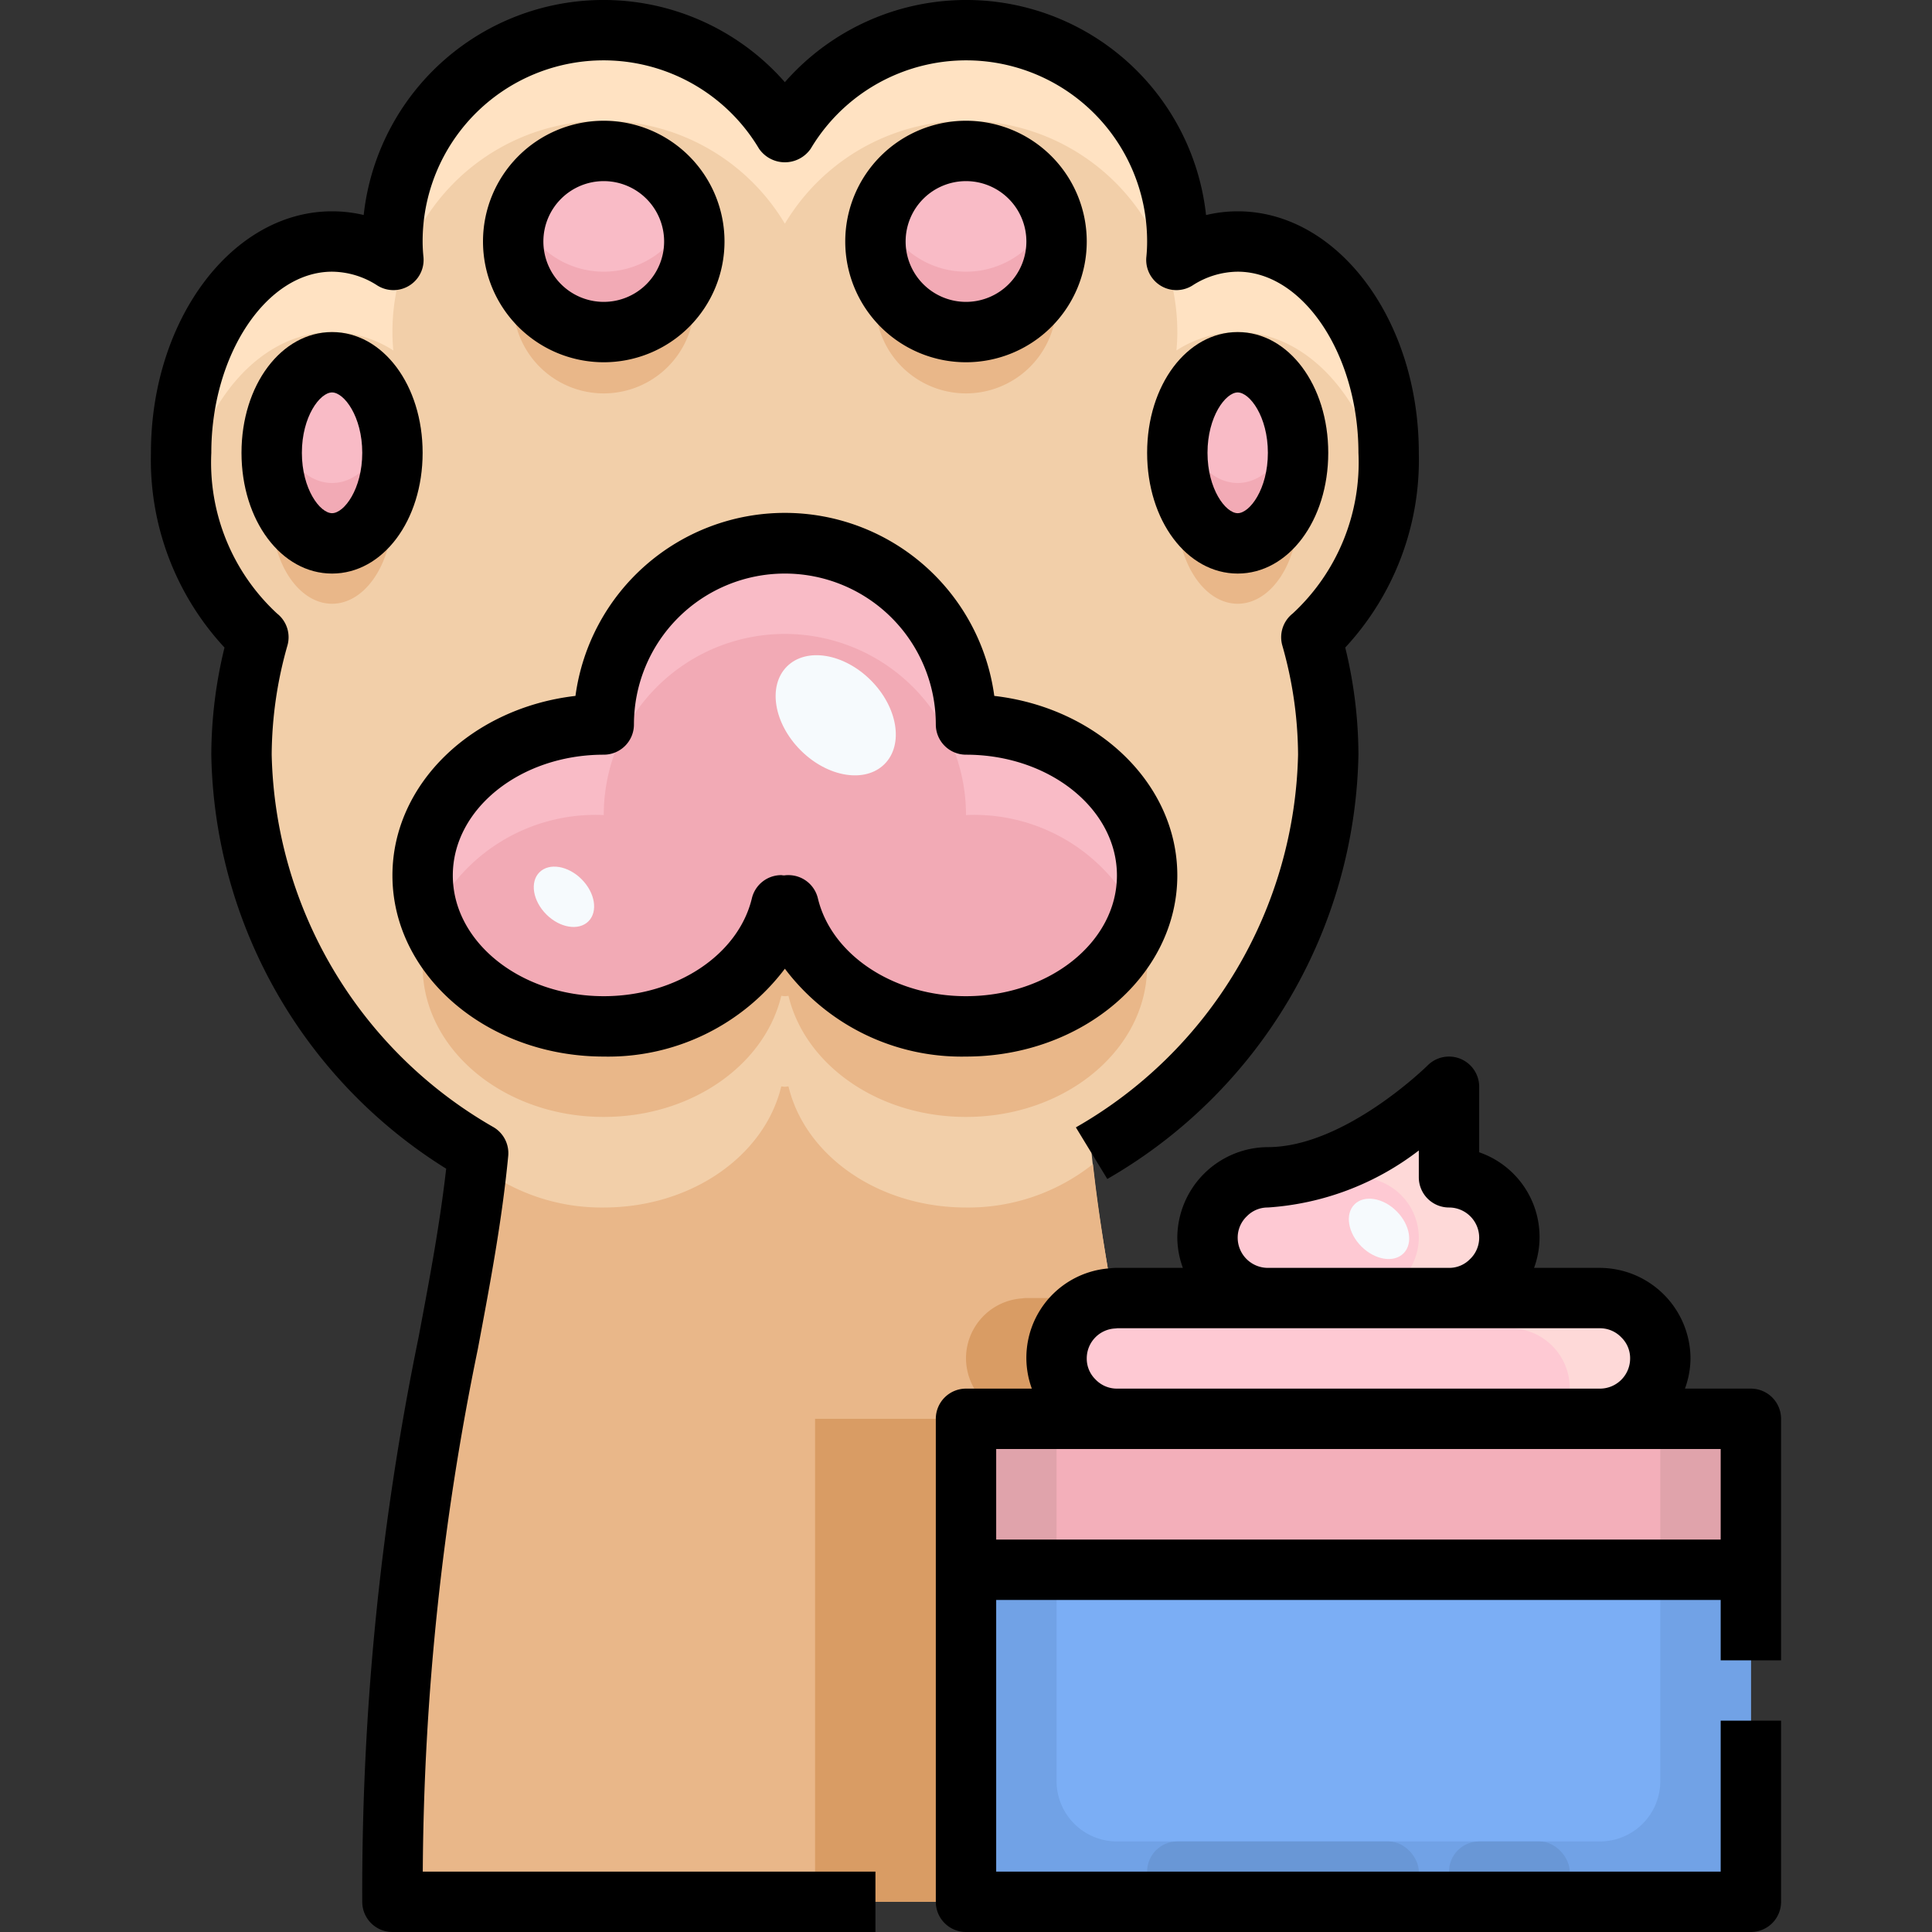 <svg xmlns="http://www.w3.org/2000/svg" viewBox="0 0 64 64"><rect x="0" y="0" width="64" height="64" fill="#333333" stroke="none"/><title>16-paw care</title><g id="_16-paw_care" data-name="16-paw care"><ellipse cx="41" cy="15" rx="2" ry="3" style="fill:#f9bbc6"/><path d="M11,16c-.866,0-1.6-.836-1.877-2A4.285,4.285,0,0,0,9,15c0,1.66.9,3,2,3s2-1.34,2-3a4.285,4.285,0,0,0-.123-1C12.6,15.164,11.866,16,11,16Z" style="fill:#f2aab5"/><ellipse cx="11" cy="15" rx="2" ry="3" style="fill:#f9bbc6"/><circle cx="20" cy="8" r="3" style="fill:#f9bbc6"/><circle cx="32" cy="8" r="3" style="fill:#f9bbc6"/><path d="M32,24c3.31,0,6,2.24,6,5s-2.69,5-6,5c-2.91,0-5.33-1.72-5.88-4.01-.04,0-.08.01-.12.01s-.08-.01-.12-.01C25.33,32.28,22.91,34,20,34c-3.31,0-6-2.24-6-5s2.69-5,6-5a6,6,0,0,1,12,0Z" style="fill:#f2aab5"/><path d="M48,39a2.006,2.006,0,0,1,2,2,2.015,2.015,0,0,1-2,2H42a2.006,2.006,0,0,1-2-2,2.015,2.015,0,0,1,2-2c3,0,6-3,6-3Z" style="fill:#fec9d3"/><path d="M54.41,43.59A1.955,1.955,0,0,1,55,45a2.006,2.006,0,0,1-2,2H37a2.015,2.015,0,0,1-2-2,1.993,1.993,0,0,1,1.87-1.99A.57.57,0,0,1,37,43H53A1.955,1.955,0,0,1,54.41,43.59Z" style="fill:#fec9d3"/><polygon points="58 47 58 52 32 52 32 47 37 47 53 47 58 47" style="fill:#f3afba"/><rect x="32" y="52" width="26" height="11" style="fill:#7baef5"/><path d="M43,15c0-1.66-.9-3-2-3s-2,1.34-2,3,.9,3,2,3S43,16.66,43,15ZM11,12c-1.1,0-2,1.34-2,3s.9,3,2,3,2-1.34,2-3S12.1,12,11,12ZM35,45a2.015,2.015,0,0,0,2,2H32V63H13c0-12.91,2.22-18.41,2.84-24.8A15.575,15.575,0,0,1,8,25a14.285,14.285,0,0,1,.56-3.89A7.787,7.787,0,0,1,6,15c0-3.87,2.24-7,5-7a3.8,3.8,0,0,1,2.03.61C13.01,8.41,13,8.2,13,8A6.994,6.994,0,0,1,26,4.41,6.994,6.994,0,0,1,39,8c0,.2-.01.41-.03.61A3.8,3.8,0,0,1,41,8c2.76,0,5,3.13,5,7a7.787,7.787,0,0,1-2.56,6.11A14.285,14.285,0,0,1,44,25a15.575,15.575,0,0,1-7.84,13.2c.16,1.62.42,3.17.71,4.81A1.993,1.993,0,0,0,35,45Zm3-16c0-2.76-2.69-5-6-5a6,6,0,0,0-12,0c-3.31,0-6,2.24-6,5s2.69,5,6,5c2.91,0,5.33-1.72,5.88-4.01.04,0,.08.01.12.01s.08-.01.12-.01C26.67,32.28,29.09,34,32,34,35.31,34,38,31.76,38,29ZM35,8a3,3,0,1,0-3,3A3,3,0,0,0,35,8ZM23,8a3,3,0,1,0-3,3A3,3,0,0,0,23,8Z" style="fill:#f2cfa9"/><path d="M26.12,35.99c-.04,0-.08.01-.12.01s-.08-.01-.12-.01C25.33,38.28,22.91,40,20,40a6.635,6.635,0,0,1-4.2-1.435C15.132,44.8,13,50.338,13,63H32V47h5a2.015,2.015,0,0,1-2-2,1.993,1.993,0,0,1,1.87-1.99c-.268-1.516-.5-2.959-.664-4.448A6.64,6.64,0,0,1,32,40C29.09,40,26.67,38.28,26.12,35.99Z" style="fill:#e9b789"/><path d="M41,18c-.866,0-1.6-.836-1.877-2A4.285,4.285,0,0,0,39,17c0,1.66.9,3,2,3s2-1.34,2-3a4.285,4.285,0,0,0-.123-1C42.6,17.164,41.866,18,41,18Z" style="fill:#e9b789"/><path d="M32,9a2.986,2.986,0,0,1-2.817-2,3,3,0,1,0,5.634,0A2.986,2.986,0,0,1,32,9Z" style="fill:#f2aab5"/><path d="M20,9a2.986,2.986,0,0,1-2.817-2,3,3,0,1,0,5.634,0A2.986,2.986,0,0,1,20,9Z" style="fill:#f2aab5"/><path d="M20,27a6,6,0,0,1,12,0,5.989,5.989,0,0,1,5.724,3.5A4.228,4.228,0,0,0,38,29c0-2.76-2.69-5-6-5a6,6,0,0,0-12,0c-3.31,0-6,2.24-6,5a4.228,4.228,0,0,0,.276,1.5A5.989,5.989,0,0,1,20,27Z" style="fill:#f9bbc6"/><path d="M48,39V36a13.644,13.644,0,0,1-3,2.162V39a2.006,2.006,0,0,1,2,2,2.015,2.015,0,0,1-2,2h3a2.015,2.015,0,0,0,2-2A2.006,2.006,0,0,0,48,39Z" style="fill:#fed9d8"/><path d="M54.41,43.59A1.955,1.955,0,0,0,53,43H37a.57.57,0,0,0-.13.01,1.983,1.983,0,0,0-1.594.99H50a1.985,1.985,0,0,1,1.721,3H53a2.006,2.006,0,0,0,2-2A1.955,1.955,0,0,0,54.41,43.59Z" style="fill:#fed9d8"/><polygon points="27 47 27 52 27 63 32 63 32 52 32 47 27 47" style="fill:#d99c64"/><path d="M11,11a3.8,3.8,0,0,1,2.03.61c-.02-.2-.03-.41-.03-.61A6.994,6.994,0,0,1,26,7.41,6.994,6.994,0,0,1,39,11c0,.2-.01.41-.03.61A3.8,3.8,0,0,1,41,11c2.385,0,4.379,2.34,4.877,5.473A9.565,9.565,0,0,0,46,15c0-3.87-2.24-7-5-7a3.8,3.8,0,0,0-2.03.61c.02-.2.03-.41.03-.61A6.994,6.994,0,0,0,26,4.41,6.994,6.994,0,0,0,13,8c0,.2.01.41.03.61A3.8,3.8,0,0,0,11,8c-2.76,0-5,3.13-5,7a9.565,9.565,0,0,0,.123,1.473C6.621,13.34,8.615,11,11,11Z" style="fill:#ffe2c2"/><path d="M32,11a2.986,2.986,0,0,1-2.817-2,3,3,0,1,0,5.634,0A2.986,2.986,0,0,1,32,11Z" style="fill:#e9b789"/><path d="M20,11a2.986,2.986,0,0,1-2.817-2,3,3,0,1,0,5.634,0A2.986,2.986,0,0,1,20,11Z" style="fill:#e9b789"/><path d="M41,16c-.866,0-1.6-.836-1.877-2A4.285,4.285,0,0,0,39,15c0,1.66.9,3,2,3s2-1.34,2-3a4.285,4.285,0,0,0-.123-1C42.6,15.164,41.866,16,41,16Z" style="fill:#f2aab5"/><path d="M11,16c-.866,0-1.6-.836-1.877-2A4.285,4.285,0,0,0,9,15c0,1.66.9,3,2,3s2-1.34,2-3a4.285,4.285,0,0,0-.123-1C12.6,15.164,11.866,16,11,16Z" style="fill:#f2aab5"/><path d="M11,18c-.866,0-1.6-.836-1.877-2A4.285,4.285,0,0,0,9,17c0,1.66.9,3,2,3s2-1.34,2-3a4.285,4.285,0,0,0-.123-1C12.6,17.164,11.866,18,11,18Z" style="fill:#e9b789"/><path d="M32,34c-2.91,0-5.33-1.72-5.88-4.01-.04,0-.08.01-.12.01s-.08-.01-.12-.01C25.33,32.28,22.91,34,20,34a5.989,5.989,0,0,1-5.724-3.5A4.228,4.228,0,0,0,14,32c0,2.76,2.69,5,6,5,2.91,0,5.33-1.72,5.88-4.01.04,0,.08.01.12.01s.08-.01.12-.01C26.67,35.28,29.09,37,32,37c3.31,0,6-2.24,6-5a4.228,4.228,0,0,0-.276-1.5A5.989,5.989,0,0,1,32,34Z" style="fill:#e9b789"/><rect x="32" y="47" width="3" height="5" style="fill:#e0a3ab"/><rect x="55" y="47" width="3" height="5" style="fill:#e0a3ab"/><path d="M55,59a2,2,0,0,1-2,2H37a2,2,0,0,1-2-2V52H32V63H58V52H55Z" style="fill:#71a2e6"/><path d="M35,45a1.993,1.993,0,0,1,1.87-1.99A.57.57,0,0,1,37,43H34a.57.57,0,0,0-.13.01A1.993,1.993,0,0,0,32,45a2.015,2.015,0,0,0,2,2h3a2.015,2.015,0,0,1-2-2Z" style="fill:#d99c64"/><rect x="38" y="61" width="9" height="2" rx="1" ry="1" style="fill:#6997d6"/><rect x="48" y="61" width="4" height="2" rx="1" ry="1" style="fill:#6997d6"/><ellipse cx="27.684" cy="23.695" rx="1.642" ry="2.286" transform="translate(-8.645 26.528) rotate(-45.02)" style="fill:#f6fafd"/><ellipse cx="18.682" cy="29.708" rx="0.825" ry="1.148" transform="translate(-15.538 21.923) rotate(-45.02)" style="fill:#f6fafd"/><ellipse cx="45.682" cy="40.708" rx="0.825" ry="1.148" transform="translate(-15.404 44.246) rotate(-45.02)" style="fill:#f6fafd"/><path d="M58,46H55.816A2.966,2.966,0,0,0,56,45a3.015,3.015,0,0,0-3-3H50.818A2.968,2.968,0,0,0,49,38.171V36a1,1,0,0,0-1.706-.708C47.267,35.319,44.543,38,42,38a3.015,3.015,0,0,0-3,3,2.966,2.966,0,0,0,.184,1H37a1.638,1.638,0,0,0-.252.016A2.971,2.971,0,0,0,34.181,46H32a1,1,0,0,0-1,1V63a1,1,0,0,0,1,1H58a1,1,0,0,0,1-1V57H57v5H33V53H57v2h2V47A1,1,0,0,0,58,46ZM41,41a.977.977,0,0,1,.307-.713A.959.959,0,0,1,42,40a9.185,9.185,0,0,0,5-1.889V39a1,1,0,0,0,1,1,1,1,0,0,1,1,1,.977.977,0,0,1-.307.713A.959.959,0,0,1,48,42H42A1,1,0,0,1,41,41Zm-4.713,4.693A.959.959,0,0,1,36,45a.991.991,0,0,1,.929-.992A.792.792,0,0,0,37.01,44H53a.977.977,0,0,1,.713.307A.959.959,0,0,1,54,45a1,1,0,0,1-1,1H37A.977.977,0,0,1,36.287,45.693ZM33,48H57v3H33Z"/><path d="M20,35a7.333,7.333,0,0,0,6-2.91A7.333,7.333,0,0,0,32,35c3.859,0,7-2.691,7-6,0-3.037-2.645-5.553-6.063-5.947a7,7,0,0,0-13.874,0C15.645,23.447,13,25.963,13,29,13,32.309,16.141,35,20,35Zm0-10a1,1,0,0,0,1-1,5,5,0,0,1,10,0,1,1,0,0,0,1,1c2.757,0,5,1.794,5,4s-2.243,4-5,4c-2.393,0-4.456-1.364-4.907-3.243a1,1,0,0,0-.973-.767c-.041,0-.081,0-.124.007s-.091-.007-.116-.007a1,1,0,0,0-.973.767C24.456,31.636,22.393,33,20,33c-2.757,0-5-1.794-5-4S17.243,25,20,25Z"/><path d="M36,8a4,4,0,1,0-4,4A4,4,0,0,0,36,8ZM30,8a2,2,0,1,1,2,2A2,2,0,0,1,30,8Z"/><path d="M41,19c1.683,0,3-1.757,3-4s-1.317-4-3-4-3,1.757-3,4S39.317,19,41,19Zm0-6c.4,0,1,.8,1,2s-.6,2-1,2-1-.8-1-2S40.6,13,41,13Z"/><path d="M11,11c-1.683,0-3,1.757-3,4s1.317,4,3,4,3-1.757,3-4S12.683,11,11,11Zm0,6c-.4,0-1-.8-1-2s.6-2,1-2,1,.8,1,2S11.4,17,11,17Z"/><path d="M24,8a4,4,0,1,0-4,4A4,4,0,0,0,24,8ZM18,8a2,2,0,1,1,2,2A2,2,0,0,1,18,8Z"/><path d="M15.829,44.688c.41-2.185.8-4.249,1.006-6.391a1,1,0,0,0-.475-.951A14.59,14.59,0,0,1,9,25a13.387,13.387,0,0,1,.522-3.619,1,1,0,0,0-.345-1.058A6.811,6.811,0,0,1,7,15c0-3.252,1.832-6,4-6a2.792,2.792,0,0,1,1.5.457,1,1,0,0,0,1.527-.949A5.082,5.082,0,0,1,14,8,5.994,5.994,0,0,1,25.142,4.923a1.039,1.039,0,0,0,1.716,0A5.994,5.994,0,0,1,38,8a5.082,5.082,0,0,1-.025.508,1,1,0,0,0,1.527.949A2.792,2.792,0,0,1,41,9c2.168,0,4,2.748,4,6a6.811,6.811,0,0,1-2.177,5.323,1,1,0,0,0-.345,1.058A13.387,13.387,0,0,1,43,25a14.59,14.59,0,0,1-7.36,12.346l1.041,1.709A16.576,16.576,0,0,0,45,25a15.061,15.061,0,0,0-.437-3.549A9.141,9.141,0,0,0,47,15c0-4.411-2.691-8-6-8a4.541,4.541,0,0,0-1.048.124A7.991,7.991,0,0,0,26,2.722a7.991,7.991,0,0,0-13.952,4.4A4.541,4.541,0,0,0,11,7c-3.309,0-6,3.589-6,8a9.141,9.141,0,0,0,2.437,6.451A15.061,15.061,0,0,0,7,25a16.489,16.489,0,0,0,7.78,13.714c-.208,1.831-.539,3.594-.917,5.6A91.044,91.044,0,0,0,12,63a1,1,0,0,0,1,1H29V62H14.005A87.959,87.959,0,0,1,15.829,44.688Z"/></g></svg>